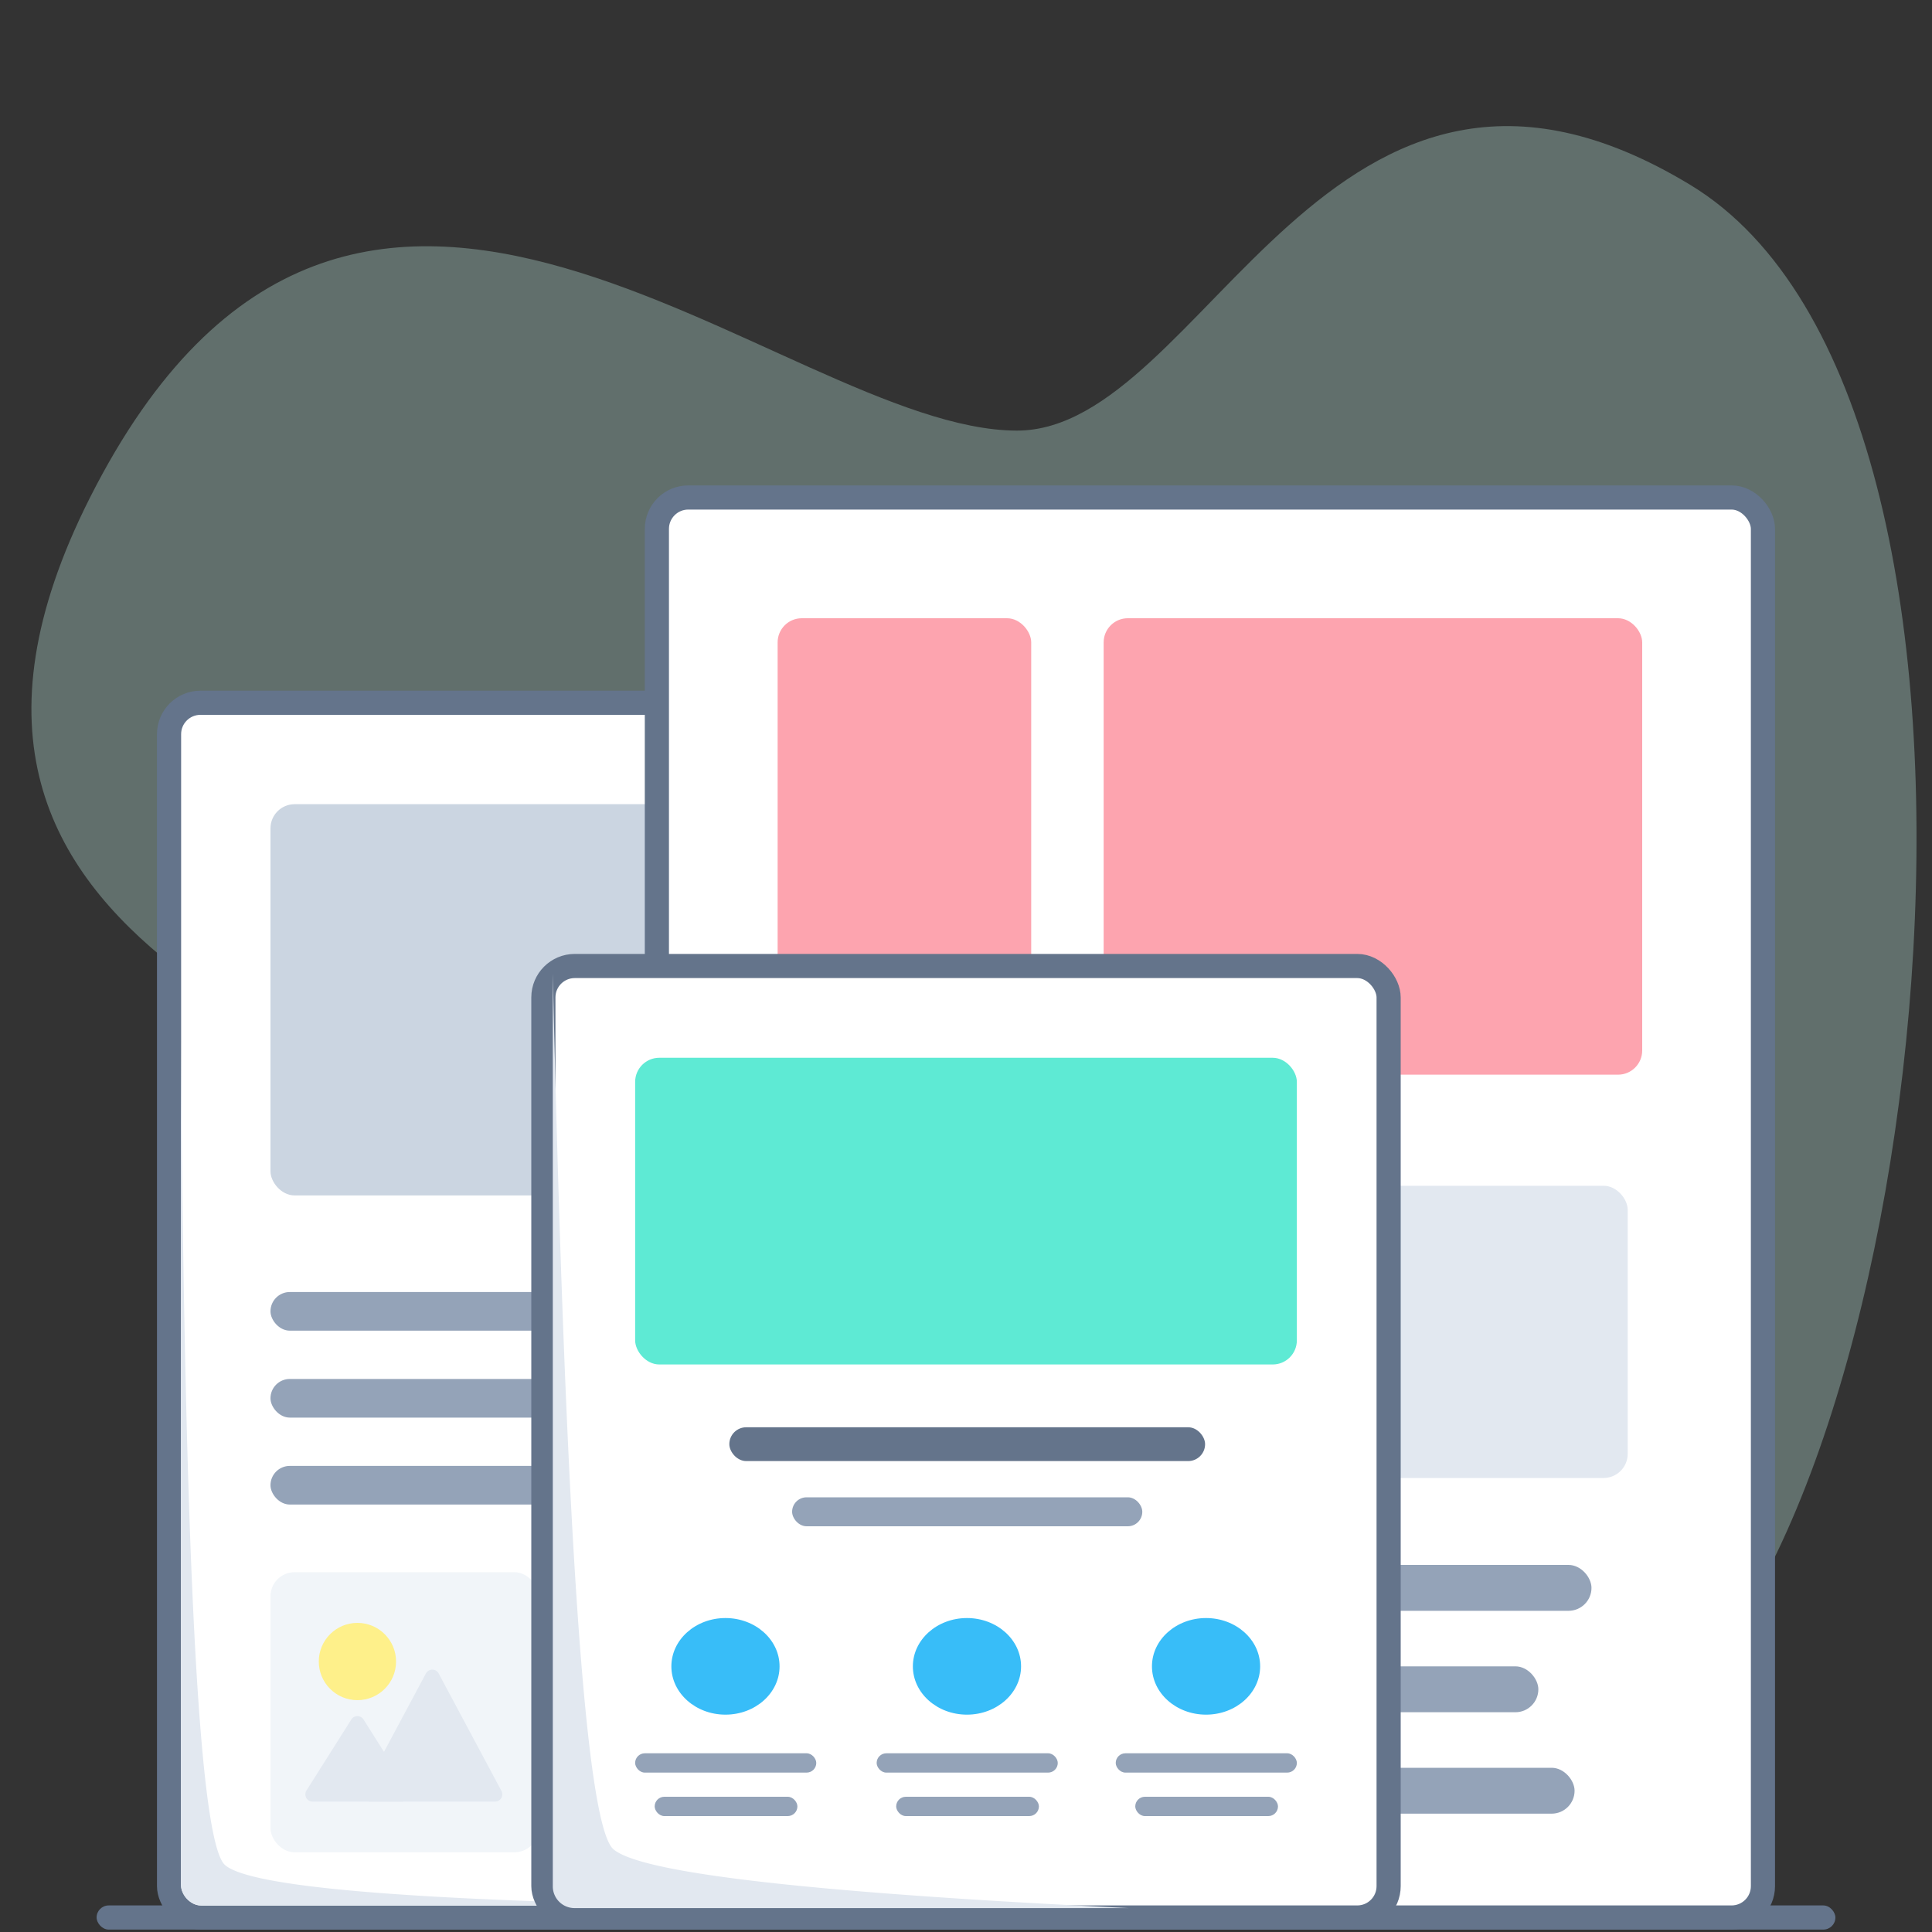<svg viewBox="0 0 800 800" xmlns="http://www.w3.org/2000/svg">
  <rect x="0" y="0" width="800" height="800" fill="#333333" stroke="none"/>
  <g fill="none" fill-rule="evenodd">
    <path d="M688.61 708.522C800 619.356 849.866 167.52 699.985 76.6 550.104-14.32 499.083 178.3 421.118 178.3c-97.75 0-274.378-188.984-383.87 27.773C-60.71 400 166.382 432.276 219.354 496.998c33.958 41.491-132.444 207.186-65.666 259.297 67.573 52.731 456.005 15.4 534.922-47.773z" fill-opacity=".3" fill="#CCFBF1"/>
    <rect fill="#64748B" x="40" y="789" width="720" height="10" rx="5"/>
    <g transform="translate(70 291)">
      <rect stroke="#64748B" stroke-width="10" fill="#FFF" width="392" height="503" rx="13"/>
      <rect fill="#F1F5F9" x="42" y="360" width="111" height="116" rx="10"/>
      <rect fill="#94A3B8" x="42" y="244" width="221" height="16" rx="8"/>
      <rect fill="#94A3B8" x="176" y="378" width="155" height="16" rx="8"/>
      <rect fill="#94A3B8" x="42" y="280" width="280" height="16" rx="8"/>
      <rect fill="#94A3B8" x="176" y="414" width="136" height="16" rx="8"/>
      <rect fill="#94A3B8" x="42" y="316" width="221" height="16" rx="8"/>
      <rect fill="#94A3B8" x="176" y="450" width="149" height="16" rx="8"/>
      <circle fill="#FEF08A" cx="78" cy="397" r="16"/>
      <path d="M80.536 421.016l18.557 29.382A3 3 0 0196.557 455H59.443a3 3 0 01-2.536-4.602l18.557-29.382a3 3 0 015.072 0z" fill="#E2E8F0"/>
      <path d="M111.646 401.95l25.995 48.636a3 3 0 01-2.646 4.414h-51.99a3 3 0 01-2.646-4.414l25.995-48.636a3 3 0 015.292 0z" fill="#E2E8F0"/>
      <rect fill="#CBD5E1" x="42" y="42" width="191" height="162" rx="10"/>
      <path d="M4.902 139.098c1.58 218.876 7.677 332.938 18.29 342.186 10.612 9.248 78.247 14.853 202.905 16.814H13.902a9 9 0 01-9-9v-350z" fill="#E2E8F0"/>
      <rect fill="#CBD5E1" x="263" y="42" width="87" height="162" rx="10"/>
    </g>
    <g transform="translate(272 206)">
      <rect stroke="#64748B" stroke-width="10" fill="#FFF" width="458" height="588" rx="13"/>
      <rect fill="#94A3B8" x="49" y="285" width="175.945" height="19" rx="9.5"/>
      <rect fill="#94A3B8" x="206" y="442" width="181" height="19" rx="9.5"/>
      <rect fill="#94A3B8" x="49" y="327" width="223" height="19" rx="9.5"/>
      <rect fill="#94A3B8" x="206" y="484" width="159" height="19" rx="9.5"/>
      <rect fill="#94A3B8" x="49" y="369" width="175.945" height="19" rx="9.5"/>
      <rect fill="#94A3B8" x="206" y="526" width="174" height="19" rx="9.5"/>
      <circle fill="#CBD5E1" cx="88.5" cy="460.5" r="18.5"/>
      <path d="M91.531 487.977l22.535 35.412a3 3 0 01-2.531 4.611h-45.07a3 3 0 01-2.531-4.61l22.535-35.413a3 3 0 015.062 0z" fill="#CBD5E1"/>
      <path d="M127.651 465.008l31.018 58.588a3 3 0 01-2.652 4.404H93.983a3 3 0 01-2.652-4.404l31.018-58.588a3 3 0 015.302 0z" fill="#CBD5E1"/>
      <rect fill="#FDA4AF" x="185" y="50" width="223" height="189" rx="10"/>
      <rect fill="#FDA4AF" x="50" y="50" width="105" height="189" rx="10"/>
      <rect fill="#E2E8F0" x="297" y="285" width="105" height="121" rx="10"/>
    </g>
    <g transform="translate(225 400)">
      <rect stroke="#64748B" stroke-width="10" fill="#FFF" width="350" height="394" rx="13"/>
      <rect fill="#64748B" x="77" y="191" width="197" height="14" rx="7"/>
      <rect fill="#94A3B8" x="103" y="220" width="145" height="12" rx="6"/>
      <rect fill="#94A3B8" x="38" y="326" width="75" height="8" rx="4"/>
      <rect fill="#94A3B8" x="138" y="326" width="75" height="8" rx="4"/>
      <rect fill="#94A3B8" x="237" y="326" width="75" height="8" rx="4"/>
      <rect fill="#94A3B8" x="46.088" y="344" width="59.1" height="8" rx="4"/>
      <rect fill="#94A3B8" x="146.088" y="344" width="59.1" height="8" rx="4"/>
      <rect fill="#94A3B8" x="245.088" y="344" width="59.1" height="8" rx="4"/>
      <ellipse fill="#38BDF8" cx="75.4" cy="290" rx="22.4" ry="20"/>
      <path d="M3.902 3.098c5.283 231.773 13.644 352.645 25.085 362.614 11.44 9.97 82.56 18.098 213.362 24.386H12.902a9 9 0 01-9-9v-378z" fill="#E2E8F0"/>
      <ellipse fill="#38BDF8" cx="175.4" cy="290" rx="22.4" ry="20"/>
      <ellipse fill="#38BDF8" cx="274.4" cy="290" rx="22.4" ry="20"/>
      <rect fill="#5EEAD4" x="38" y="38" width="274" height="127" rx="10"/>
    </g>
  </g>
</svg>